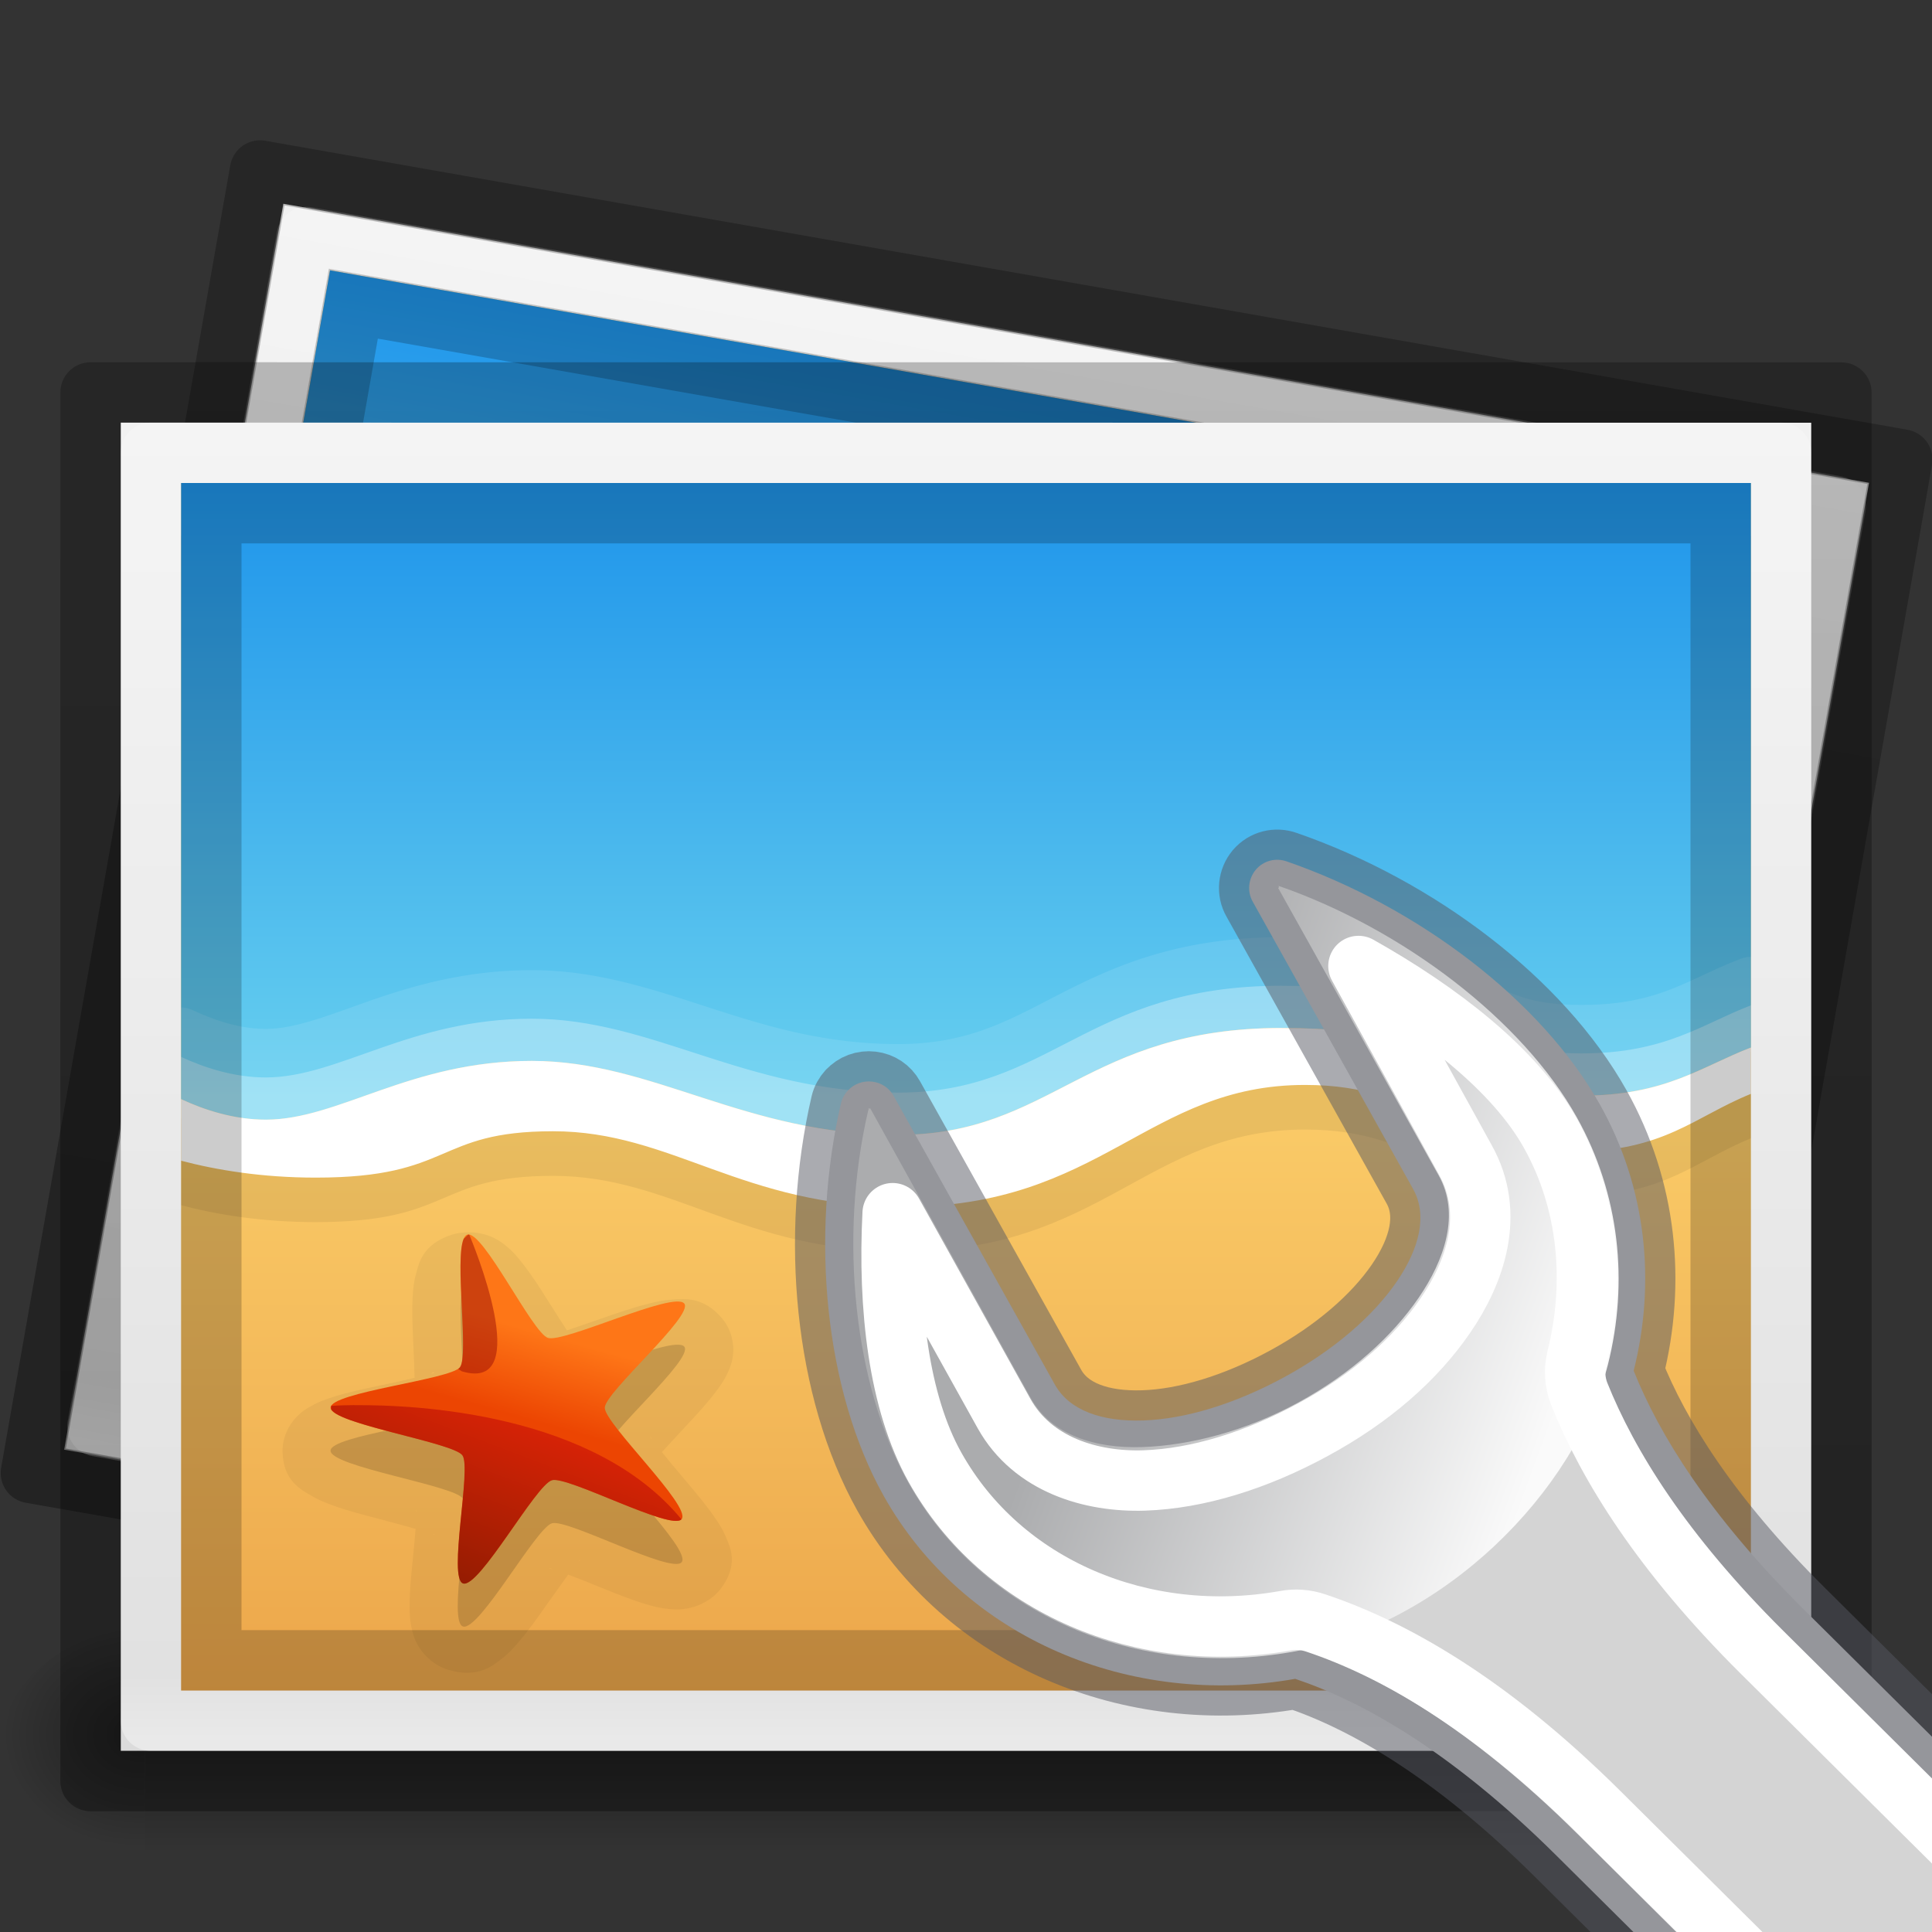 <svg height="32" width="32" xmlns="http://www.w3.org/2000/svg" xmlns:xlink="http://www.w3.org/1999/xlink"><rect width="100%" height="100%" fill="#333333" stroke="none"/><linearGradient id="a"><stop offset="0"/><stop offset="1" stop-opacity="0"/></linearGradient><linearGradient id="b" gradientTransform="matrix(.085 0 0 .012 -6.54 38.47)" gradientUnits="userSpaceOnUse" x1="302.857" x2="302.857" y1="366.648" y2="609.505"><stop offset="0" stop-opacity="0"/><stop offset=".5"/><stop offset="1" stop-opacity="0"/></linearGradient><radialGradient id="c" cx="605.714" cy="486.648" gradientTransform="matrix(-.029 0 0 .012 21.027 38.47)" gradientUnits="userSpaceOnUse" r="117.143" xlink:href="#a"/><radialGradient id="d" cx="605.714" cy="486.648" gradientTransform="matrix(.029 0 0 .012 23.973 38.47)" gradientUnits="userSpaceOnUse" r="117.143" xlink:href="#a"/><linearGradient id="e" gradientTransform="matrix(.715 0 0 .508 47.363 .524)" gradientUnits="userSpaceOnUse" x1="-51.786" x2="-51.786" y1="50.786" y2="2.906"><stop offset="0" stop-opacity=".318"/><stop offset="1" stop-opacity=".24"/></linearGradient><linearGradient id="f" gradientTransform="matrix(.784 0 0 .622 -2.81 .08)" gradientUnits="userSpaceOnUse" x1="24" x2="24" y1="5.564" y2="43"><stop offset="0" stop-color="#fff"/><stop offset=".036" stop-color="#fff" stop-opacity=".235"/><stop offset=".951" stop-color="#fff" stop-opacity=".157"/><stop offset="1" stop-color="#fff" stop-opacity=".392"/></linearGradient><linearGradient id="g" gradientTransform="matrix(.857 0 0 .521 -4.57 1.684)" gradientUnits="userSpaceOnUse" x1="25.132" x2="25.132" y1=".985" y2="47.013"><stop offset="0" stop-color="#f4f4f4"/><stop offset="1" stop-color="#dbdbdb"/></linearGradient><linearGradient id="h" gradientTransform="matrix(.109 0 0 .108 26.793 11.848)" gradientUnits="userSpaceOnUse" x1="-184.924" x2="-175.253" y1="113.979" y2="88.801"><stop offset="0" stop-color="#7a0f01"/><stop offset="1" stop-color="#d31807"/></linearGradient><linearGradient id="i" gradientTransform="matrix(.11 .009 -.009 .104 31.66 14.157)" gradientUnits="userSpaceOnUse" x1="-211.289" x2="-208.497" y1="88.75" y2="75.191"><stop offset="0" stop-color="#ec4502"/><stop offset="1" stop-color="#fe7617"/></linearGradient><linearGradient id="j" gradientTransform="matrix(.171 0 0 .171 37.255 9.744)" gradientUnits="userSpaceOnUse" x1="-107.456" x2="-107.456" y1="-37.385" y2="38.561"><stop offset="0" stop-color="#0b85e9"/><stop offset="1" stop-color="#69d1ef"/></linearGradient><linearGradient id="k" gradientTransform="matrix(.171 0 0 .171 37.255 9.744)" gradientUnits="userSpaceOnUse" x1="-96.557" x2="-96.557" y1="110.925" y2="39.992"><stop offset="0" stop-color="#e89c42"/><stop offset="1" stop-color="#faca67"/></linearGradient><clipPath id="l"><path d="m27.728 6.958c-.204.053-.394.17-.535.336-.282.334-.33.814-.107 1.2l2.648 4.75c.093.167.075.458-.242.92-.32.468-.9.99-1.658 1.402-.762.414-1.514.63-2.082.648-.57.02-.847-.13-.94-.297l-2.668-4.78c-.165-.295-.468-.492-.797-.53-.328-.04-.666.078-.898.334-.117.126-.208.283-.25.464a.58.58 0 0 0 0 .003c-.546 2.35-.31 4.998.762 6.914 1.422 2.544 4.333 3.748 7.196 3.332 1.008.348 2.378 1.105 4.045 2.76l1.277 1.267a.58.58 0 0 0 .408.167h4.946a.58.58 0 0 0 .58-.58v-3.238a.58.58 0 0 0 -.172-.412l-2.12-2.103c-1.492-1.482-2.25-2.72-2.648-3.682.316-1.513.17-3.117-.63-4.545-1.07-1.916-3.206-3.5-5.497-4.297-.198-.07-.414-.084-.62-.032z"/></clipPath><radialGradient id="m" cx="605.714" cy="486.648" gradientTransform="matrix(.023 0 0 .015 26.36 21.04)" gradientUnits="userSpaceOnUse" r="117.143" xlink:href="#a"/><linearGradient id="n" gradientUnits="userSpaceOnUse" x1="39.706" x2="41.641" y1="28.005" y2="31.442"><stop offset="0" stop-color="#d4d4d4"/><stop offset="1" stop-color="#d4d4d4" stop-opacity="0"/></linearGradient><linearGradient id="o" gradientUnits="userSpaceOnUse" x1="38.833" x2="40.777" y1="28.152" y2="31.46"><stop offset="0" stop-color="#555761"/><stop offset="1" stop-color="#555761" stop-opacity="0"/></linearGradient><linearGradient id="p" gradientTransform="matrix(1.181 0 0 1.18 -332.458 -53.518)" gradientUnits="userSpaceOnUse" x1="302.292" x2="308.649" y1="58.443" y2="60.768"><stop offset="0" stop-color="#abacae"/><stop offset="1" stop-color="#fafafa"/></linearGradient><linearGradient id="q" gradientUnits="userSpaceOnUse" x1="37.79" x2="40.781" y1="27.894" y2="32.102"><stop offset="0" stop-color="#fff"/><stop offset="1" stop-color="#fff" stop-opacity="0"/></linearGradient><g transform="matrix(.938 .165 -.165 .938 4.58 -1.48)"><path d="m1 5 28 .002v21.998h-28z" fill="url(#g)"/><path d="m28.5 26.5h-27v-21h27z" fill="none" stroke="url(#f)" stroke-linecap="round" stroke-linejoin="round" stroke-width="1.05"/><path d="m2 6v20h26v-20z" fill="url(#k)"/></g><path d="m7.938 16.913c-.1-.026-.217-.038-.34-.02-.476.07-.58.358-.645.493-.066.135-.093.244-.12.36-.055.23-.088.477-.12.724-.026.203-.05.383-.073.54-.162.01-.34.017-.545.024-.256.01-.515.018-.76.05-.12.014-.235.03-.386.085-.077.025-.164.057-.275.143-.11.085-.256.256-.29.488-.068.454.19.64.308.743.117.103.216.162.325.224.217.124.46.237.7.346.198.09.37.174.523.247-.037.148-.083.31-.135.496-.065.234-.13.467-.17.696-.02.114-.036.223-.026.377.004.076.014.164.067.29.054.13.18.318.404.425.437.21.7.04.837-.03.138-.073.228-.146.322-.223.187-.154.37-.335.55-.514.147-.147.278-.278.397-.39.138.082.29.177.46.284.217.135.436.273.655.383.11.055.212.105.37.146.078.022.173.044.316.038.144-.007.37-.06.54-.226.337-.323.245-.618.213-.765-.03-.147-.077-.25-.127-.36-.1-.22-.233-.44-.36-.66-.106-.182-.197-.342-.277-.485.124-.097.262-.202.42-.32.2-.15.4-.3.573-.462.086-.08.17-.158.256-.286.044-.063.093-.14.128-.27.035-.132.046-.353-.07-.563-.23-.407-.55-.417-.708-.437-.157-.02-.276-.013-.4-.003-.25.018-.515.06-.774.102-.214.035-.4.066-.57.09l-.2-.483c-.093-.23-.187-.458-.298-.667-.056-.105-.106-.202-.21-.323-.052-.06-.116-.13-.238-.205-.06-.037-.148-.076-.248-.102zm.896 1.8.028.012-.038.003c-.012 0-.02-.015.01-.014zm.406.215c.03.034.026.046.02.037zm-2.31.05c.032-.008.032.01.022.01-.005.002-.034.004-.045.005.004 0 .02-.015.024-.016zm-.335.287-.006.037c-.005.013-.015 0 .005-.037zm3.542 1.31c-.005-.01.01-.007.018.034-.004-.01-.017-.03-.018-.034zm-.065.432c-.024.037-.04.038-.032.03zm-3.766.06-.008.042c-.003-.045.01-.054.008-.044zm.18.413.032.018c.01.007 0 .012-.033-.018zm2.225.806c.012-.008.01.008-.03.027zm-.496.048.042.024c-.046-.012-.052-.028-.042-.024z" opacity=".05"/><path d="m5.32 5.293-1.835 10.4c.52.24 1.205.482 2.046.63 2.146.378 1.966-.395 3.813-.07 1.847.326 2.727 1.693 5.224 2.133 3.092.545 4.136-1.223 6.582-.792 1.91.337 1.87 1.4 3.973 1.77 1.42.25 1.988-.212 2.93-.41l1.65-9.363z" opacity=".07"/><path d="m2 6v10.206c.386.178.875.34 1.403.34 1.207 0 2.388-.974 4.403-.974s3.53 1.224 6.07 1.224c2.542 0 3.114-1.77 6.354-1.77s2.935 1.12 4.963 1.12c1.398 0 1.994-.486 2.807-.795v-9.351z" fill="url(#j)" transform="matrix(.938 .165 -.165 .938 4.58 -1.48)"/><g fill="#fff"><path d="m21.316 14.543c-1.596-.28-2.68-.008-3.576.267s-1.58.534-2.674.34c-1.124-.197-1.964-.62-2.798-1.062-.834-.44-1.663-.906-2.694-1.088-1.013-.178-1.87-.084-2.577.03-.707.115-1.26.235-1.712.155-.41-.072-.784-.282-1.085-.49a.428.427 8.932 0 0 -.173-.074l-.32 1.812c.537.24 1.222.47 2.05.617 1.118.197 1.724.093 2.187-.014s.755-.21 1.624-.056c.833.147 1.456.535 2.227.977.77.442 1.682.924 2.996 1.155 1.634.288 2.788-.04 3.75-.365.965-.323 1.72-.623 2.834-.427.878.155 1.247.45 1.743.806.496.357 1.11.766 2.23.964 1.427.25 2.146-.167 2.922-.37l.28-1.588a.428.427 8.932 0 0 -.158 0c-.892.17-1.394.496-2.606.282-.874-.154-1.11-.41-1.633-.787-.523-.375-1.27-.808-2.837-1.084z" opacity=".1"/><path d="m21.183 15.297c-3.04-.535-3.867 1.03-6.25.61s-3.602-1.82-5.492-2.152c-1.89-.333-3.157.384-4.288.184-.496-.088-.928-.32-1.26-.55l-.17.953c.52.24 1.206.483 2.047.63 2.143.38 1.964-.393 3.81-.068 1.848.326 2.728 1.692 5.225 2.133 3.092.545 4.135-1.224 6.582-.793 1.91.337 1.87 1.4 3.973 1.77 1.42.25 1.988-.21 2.93-.41l.126-.72c-.813.156-1.453.514-2.764.283-1.902-.335-1.43-1.335-4.47-1.87z" opacity=".3"/><path d="m21.067 15.953c-3.038-.535-3.867 1.03-6.25.61s-3.602-1.82-5.492-2.152-3.157.385-4.29.185c-.495-.087-.927-.32-1.26-.55l-.165.954c.52.24 1.204.482 2.045.63 2.145.38 1.966-.394 3.812-.07 1.847.327 2.727 1.694 5.224 2.134 3.09.545 4.135-1.224 6.58-.793 1.912.338 1.872 1.4 3.975 1.77 1.42.25 1.988-.21 2.93-.41l.126-.718c-.813.155-1.453.513-2.763.282-1.903-.335-1.432-1.335-4.47-1.87z"/></g><path d="m7.732 17.603c-.262.04-.286 1.87-.478 2.04-.186.165-2.084.03-2.12.27-.037.25 1.803.87 1.92 1.1.112.22-.573 1.884-.342 1.994.24.115 1.4-1.33 1.663-1.36.255-.03 1.73 1.128 1.91.957.184-.178-.938-1.69-.89-1.938.044-.238 1.64-1.184 1.52-1.4-.127-.226-1.98.283-2.214.16-.226-.12-.714-1.86-.968-1.823z" opacity=".15"/><path d="m6.74 18.45c.255-.085 1.08 1.63 1.336 1.71.266.085 2.086-.78 2.257-.57.165.2-1.313 1.47-1.316 1.726-.003.264 1.433 1.626 1.274 1.844-.152.21-1.89-.72-2.15-.645-.266.08-1.2 1.787-1.468 1.712-.26-.072.144-1.917-.013-2.125-.163-.215-2.176-.522-2.184-.786-.007-.255 1.98-.464 2.143-.67.166-.21-.145-2.108.12-2.196z" fill="url(#i)" transform="matrix(.938 .165 -.165 .938 4.58 -1.48)"/><path d="m7.866 16.932-.082.054c0 .002-.003.002-.003.003-.2.31-.234 1.826-.408 1.98-.007.008-.017.016-.03.022l.05.048c1.09.544.507-2.03.49-2.102l-.015-.006z" fill="#9d0f06" opacity=".5"/><g transform="matrix(.938 .165 -.165 .938 4.58 -1.48)"><path d="m4.866 21.273c-.242.002-.38.013-.38.013v.058c.14.257 2.015.552 2.172.76.157.207-.246 2.052.014 2.124.268.075 1.2-1.633 1.47-1.71.256-.077 1.973.84 2.145.646l-.003-.003c-1.448-1.755-4.373-1.896-5.418-1.887z" fill="url(#h)" opacity=".75"/><g fill="none" stroke-width="1.05"><path d="m27.5 25.5h-25v-19h25z" opacity=".2" stroke="#000" stroke-linecap="round"/><path d="m.5 4.5 29 .002v22.998h-29z" stroke="url(#e)" stroke-linejoin="round"/></g></g><g opacity=".4"><path d="m3.6 43h37.74v3h-37.74z" fill="url(#b)" transform="matrix(.667 0 0 1.333 0 -30.333)"/><path d="m3.6 43v3c-1.49.006-3.6-.672-3.6-1.5s1.662-1.5 3.6-1.5z" fill="url(#c)" transform="matrix(.667 0 0 1.333 0 -30.333)"/><path d="m41.4 43v3c1.49.006 3.6-.672 3.6-1.5s-1.662-1.5-3.6-1.5z" fill="url(#d)" transform="matrix(.667 0 0 1.333 0 -30.333)"/></g><path d="m1 5 28 .002v21.998h-28z" fill="url(#g)" transform="translate(1 2)"/><path d="m28.5 26.5h-27v-21h27z" fill="none" stroke="url(#f)" stroke-linecap="round" stroke-linejoin="round" transform="translate(1 2)"/><path d="m2 6v20h26v-20z" fill="url(#k)" transform="translate(1 2)"/><path d="m7.827 20.414c-.11-.008-.23 0-.354.04-.48.16-.535.477-.578.63-.043.15-.052.268-.06.393-.013.248-.002.51.01.77.01.215.018.406.022.574-.165.04-.348.08-.558.124-.265.056-.532.112-.777.188-.123.04-.24.077-.385.16-.074.04-.158.09-.257.2-.098.107-.218.31-.21.557.012.48.313.625.454.71.14.085.253.128.376.173.247.09.52.16.788.23.22.058.414.112.586.16-.013.16-.03.337-.05.538-.026.255-.05.508-.05.75.002.123.004.24.043.396.02.08.044.17.123.29.08.123.244.296.495.366.49.136.73-.086.86-.185.13-.1.208-.19.29-.288.168-.195.323-.416.476-.634.128-.18.24-.338.34-.476.16.06.333.13.53.21.25.1.5.203.746.277.124.037.24.07.41.084.084.008.186.014.334-.02.147-.032.37-.13.518-.33.29-.397.14-.685.08-.83-.06-.147-.127-.245-.2-.35-.143-.208-.32-.414-.493-.62-.142-.166-.264-.315-.373-.45.11-.12.234-.255.376-.407.178-.19.357-.383.508-.58.076-.1.147-.196.214-.344.034-.075.07-.162.082-.305.013-.142-.016-.373-.175-.568-.31-.38-.645-.332-.81-.324-.168.01-.29.037-.416.07-.255.064-.52.154-.78.246-.215.074-.404.14-.572.196-.09-.136-.186-.29-.296-.463-.138-.22-.277-.438-.43-.634-.077-.1-.147-.19-.276-.297-.064-.053-.143-.114-.283-.17-.07-.026-.167-.05-.276-.06zm1.256 1.7c.003 0 .025.006.03.005-.01 0-.034.008-.04.01-.01.002-.02-.012.01-.016zm.458.146c.04.03.037.044.03.035zm-2.377.473c.03-.014.033.004.023.008-.005.003-.034.01-.046.014.005-.003.02-.02.023-.02zm-.295.36v.038c-.002.015-.014.004 0-.038zm3.9.708c-.006-.01.01-.008.026.033l-.025-.032zm.013.46c-.017.042-.033.046-.027.036l.028-.037zm-3.882.747v.046c-.013-.045 0-.057 0-.046zm.26.396c.008.003.032.01.037.013.013.005.002.012-.037-.013zm2.45.427c.008-.01.01.007-.03.034.008-.008.025-.03.03-.034zm-.506.14.047.018c-.05-.004-.06-.02-.048-.017z" opacity=".05"/><path d="m3 8.87v11.092c.58.154 1.334.28 2.23.28 2.287 0 1.96-.766 3.93-.766s3.13 1.253 5.79 1.253c3.298 0 4.055-2.02 6.664-2.02 2.037 0 2.19 1.105 4.43 1.105 1.516 0 2.02-.58 2.956-.96v-9.982z" opacity=".07"/><path d="m2 6v10.206c.386.178.875.34 1.403.34 1.207 0 2.388-.974 4.403-.974s3.53 1.224 6.07 1.224c2.542 0 3.114-1.77 6.354-1.77s2.935 1.12 4.963 1.12c1.398 0 1.994-.486 2.807-.795v-9.351z" fill="url(#j)" transform="translate(1 2)"/><g fill="#fff"><path d="m21.23 15.523c-1.702 0-2.773.48-3.65.928-.876.45-1.537.842-2.703.842-1.198 0-2.145-.286-3.087-.59-.943-.304-1.886-.634-2.984-.634-1.08 0-1.95.254-2.66.5-.71.25-1.26.473-1.743.473-.436 0-.862-.148-1.21-.31a.45.45 0 0 0 -.193-.044v1.93c.598.15 1.35.267 2.23.267 1.194 0 1.802-.218 2.26-.413.46-.194.744-.353 1.67-.353.89 0 1.604.288 2.482.605.878.316 1.907.648 3.31.648 1.74 0 2.873-.55 3.81-1.06.938-.512 1.664-.96 2.852-.96.937 0 1.372.238 1.95.517.577.278 1.286.59 2.48.59 1.523 0 2.19-.564 2.956-.915v-1.695a.45.45 0 0 0 -.163.03c-.89.338-1.35.766-2.644.766-.93 0-1.222-.223-1.832-.516-.608-.293-1.46-.604-3.13-.604z" opacity=".1"/><path d="m21.23 16.327c-3.24 0-3.812 1.77-6.353 1.77-2.54 0-4.056-1.224-6.07-1.224-2.016 0-3.197.973-4.404.973-.528 0-1.017-.162-1.403-.34v1.018c.58.154 1.334.28 2.23.28 2.287 0 1.96-.767 3.93-.767s3.13 1.253 5.79 1.253c3.298 0 4.055-2.02 6.664-2.02 2.037 0 2.19 1.106 4.43 1.106 1.516 0 2.02-.58 2.956-.958v-.766c-.813.31-1.41.796-2.807.796-2.028 0-1.724-1.12-4.963-1.12z" opacity=".3"/><path d="m21.23 17.027c-3.24 0-3.812 1.77-6.353 1.77-2.54 0-4.056-1.225-6.07-1.225-2.016 0-3.197.973-4.404.973-.528 0-1.017-.16-1.403-.34v1.02c.58.153 1.334.28 2.23.28 2.287 0 1.96-.768 3.93-.768s3.13 1.253 5.79 1.253c3.298 0 4.055-2.02 6.664-2.02 2.037 0 2.19 1.106 4.43 1.106 1.516 0 2.02-.58 2.956-.958v-.767c-.813.31-1.41.797-2.807.797-2.028 0-1.724-1.12-4.963-1.12z"/></g><path d="m7.74 21.165c-.264.088.045 1.985-.123 2.197-.16.205-2.15.412-2.142.667.007.263 2.023.57 2.185.785.157.208-.248 2.054.01 2.126.27.076 1.205-1.63 1.472-1.71.26-.076 1.996.853 2.15.643.158-.218-1.278-1.578-1.275-1.842.003-.254 1.48-1.524 1.317-1.726-.17-.21-1.993.654-2.26.57-.256-.08-1.078-1.795-1.334-1.71z" opacity=".15"/><path d="m6.74 18.45c.255-.085 1.08 1.63 1.336 1.71.266.085 2.086-.78 2.257-.57.165.2-1.313 1.47-1.316 1.726-.003.264 1.433 1.626 1.274 1.844-.152.21-1.89-.72-2.15-.645-.266.08-1.2 1.787-1.468 1.712-.26-.072.144-1.917-.013-2.125-.163-.215-2.176-.522-2.184-.786-.007-.255 1.98-.464 2.143-.67.166-.21-.145-2.108.12-2.196z" fill="url(#i)" transform="translate(1 2)"/><path d="m7.757 20.447-.075.07c0 .002-.003.003-.003.004-.15.36.09 1.934-.062 2.126-.007.008-.016.02-.028.027l.062.04c1.226.364.153-2.19.122-2.263-.006 0-.01-.004-.017-.003z" fill="#9d0f06" opacity=".5"/><path d="m4.866 21.273c-.242.002-.38.013-.38.013v.058c.14.257 2.015.552 2.172.76.157.207-.246 2.052.014 2.124.268.075 1.2-1.633 1.47-1.71.256-.077 1.973.84 2.145.646l-.003-.003c-1.448-1.755-4.373-1.896-5.418-1.887z" fill="url(#h)" opacity=".75" transform="translate(1 2)"/><path d="m28.5 27.5h-25v-19h25z" fill="none" opacity=".2" stroke="#000" stroke-linecap="round"/><path d="m.5 4.5 29 .002v22.998h-29z" fill="none" stroke="url(#e)" stroke-linejoin="round" transform="translate(1 2)"/><g clip-path="url(#l)" transform="translate(-6.834 6.733)"><path d="m40.246 26.43v3.57c1.187.007 2.87-.8 2.87-1.785 0-.986-1.326-1.785-2.87-1.785z" fill="url(#m)" opacity=".3"/><path d="m20.876 11.33c-.054.06-.094.13-.112.207-.514 2.214-.27 4.757.703 6.5 1.332 2.38 4.104 3.517 6.82 3.037 1.11.373 2.58 1.194 4.325 2.926l21.775 21.617 4.102-4.073-21.776-21.617c-1.572-1.56-2.398-2.9-2.82-3.956.367-1.46.217-3.02-.554-4.4-.975-1.742-3.02-3.282-5.186-4.034-.186-.068-.39-.016-.518.134-.126.15-.148.364-.05.534l2.654 4.755c.238.425.114.973-.27 1.534-.388.566-1.033 1.13-1.858 1.58-.826.45-1.65.697-2.34.72-.687.024-1.226-.166-1.465-.594l-2.67-4.78c-.074-.134-.204-.22-.356-.238-.15-.018-.303.037-.404.15z" style="fill-rule:evenodd;stroke-linecap:round;stroke-linejoin:round;stroke-dashoffset:.361;stroke-opacity:.5;fill:url(#n);stroke:url(#o)"/><path d="m28.005 7.94c.022.007.008.036 0 .036l2.657 4.758c.36.64.1 1.4-.332 2.03-.436.636-1.113 1.253-1.993 1.733-.882.48-1.808.712-2.584.738-.774.026-1.5-.195-1.845-.812l-2.658-4.795c-.015-.003-.04.002-.037 0 .025-.026.005.02 0 .037-.49 2.11-.236 4.55.665 6.16 1.23 2.202 3.802 3.254 6.348 2.804 2.534-.455 4.7-2.66 5.24-4.76.343-1.36.197-2.82-.515-4.095-.897-1.605-2.872-3.117-4.945-3.836z" fill="url(#p)" fill-rule="evenodd"/><path d="m29.334 9.267 1.77 3.21c.505.9.16 1.866-.33 2.58-.496.724-1.23 1.367-2.18 1.883-.95.518-1.925.818-2.804.848-.88.03-1.852-.26-2.325-1.107l-1.846-3.32c-.08 1.557.098 3.13.7 4.207 1.11 1.986 3.454 2.96 5.795 2.545.172-.034.352-.02.517.037 1.27.426 2.857 1.317 4.688 3.135l21.777 21.617 2.694-2.656-21.775-21.616c-1.65-1.64-2.548-3.086-3.026-4.28-.072-.187-.085-.396-.037-.59.31-1.238.2-2.58-.442-3.727-.586-1.048-1.827-2.008-3.174-2.766z" fill="none" stroke="url(#q)" stroke-dashoffset=".361" stroke-linecap="round" stroke-linejoin="round"/></g></svg>